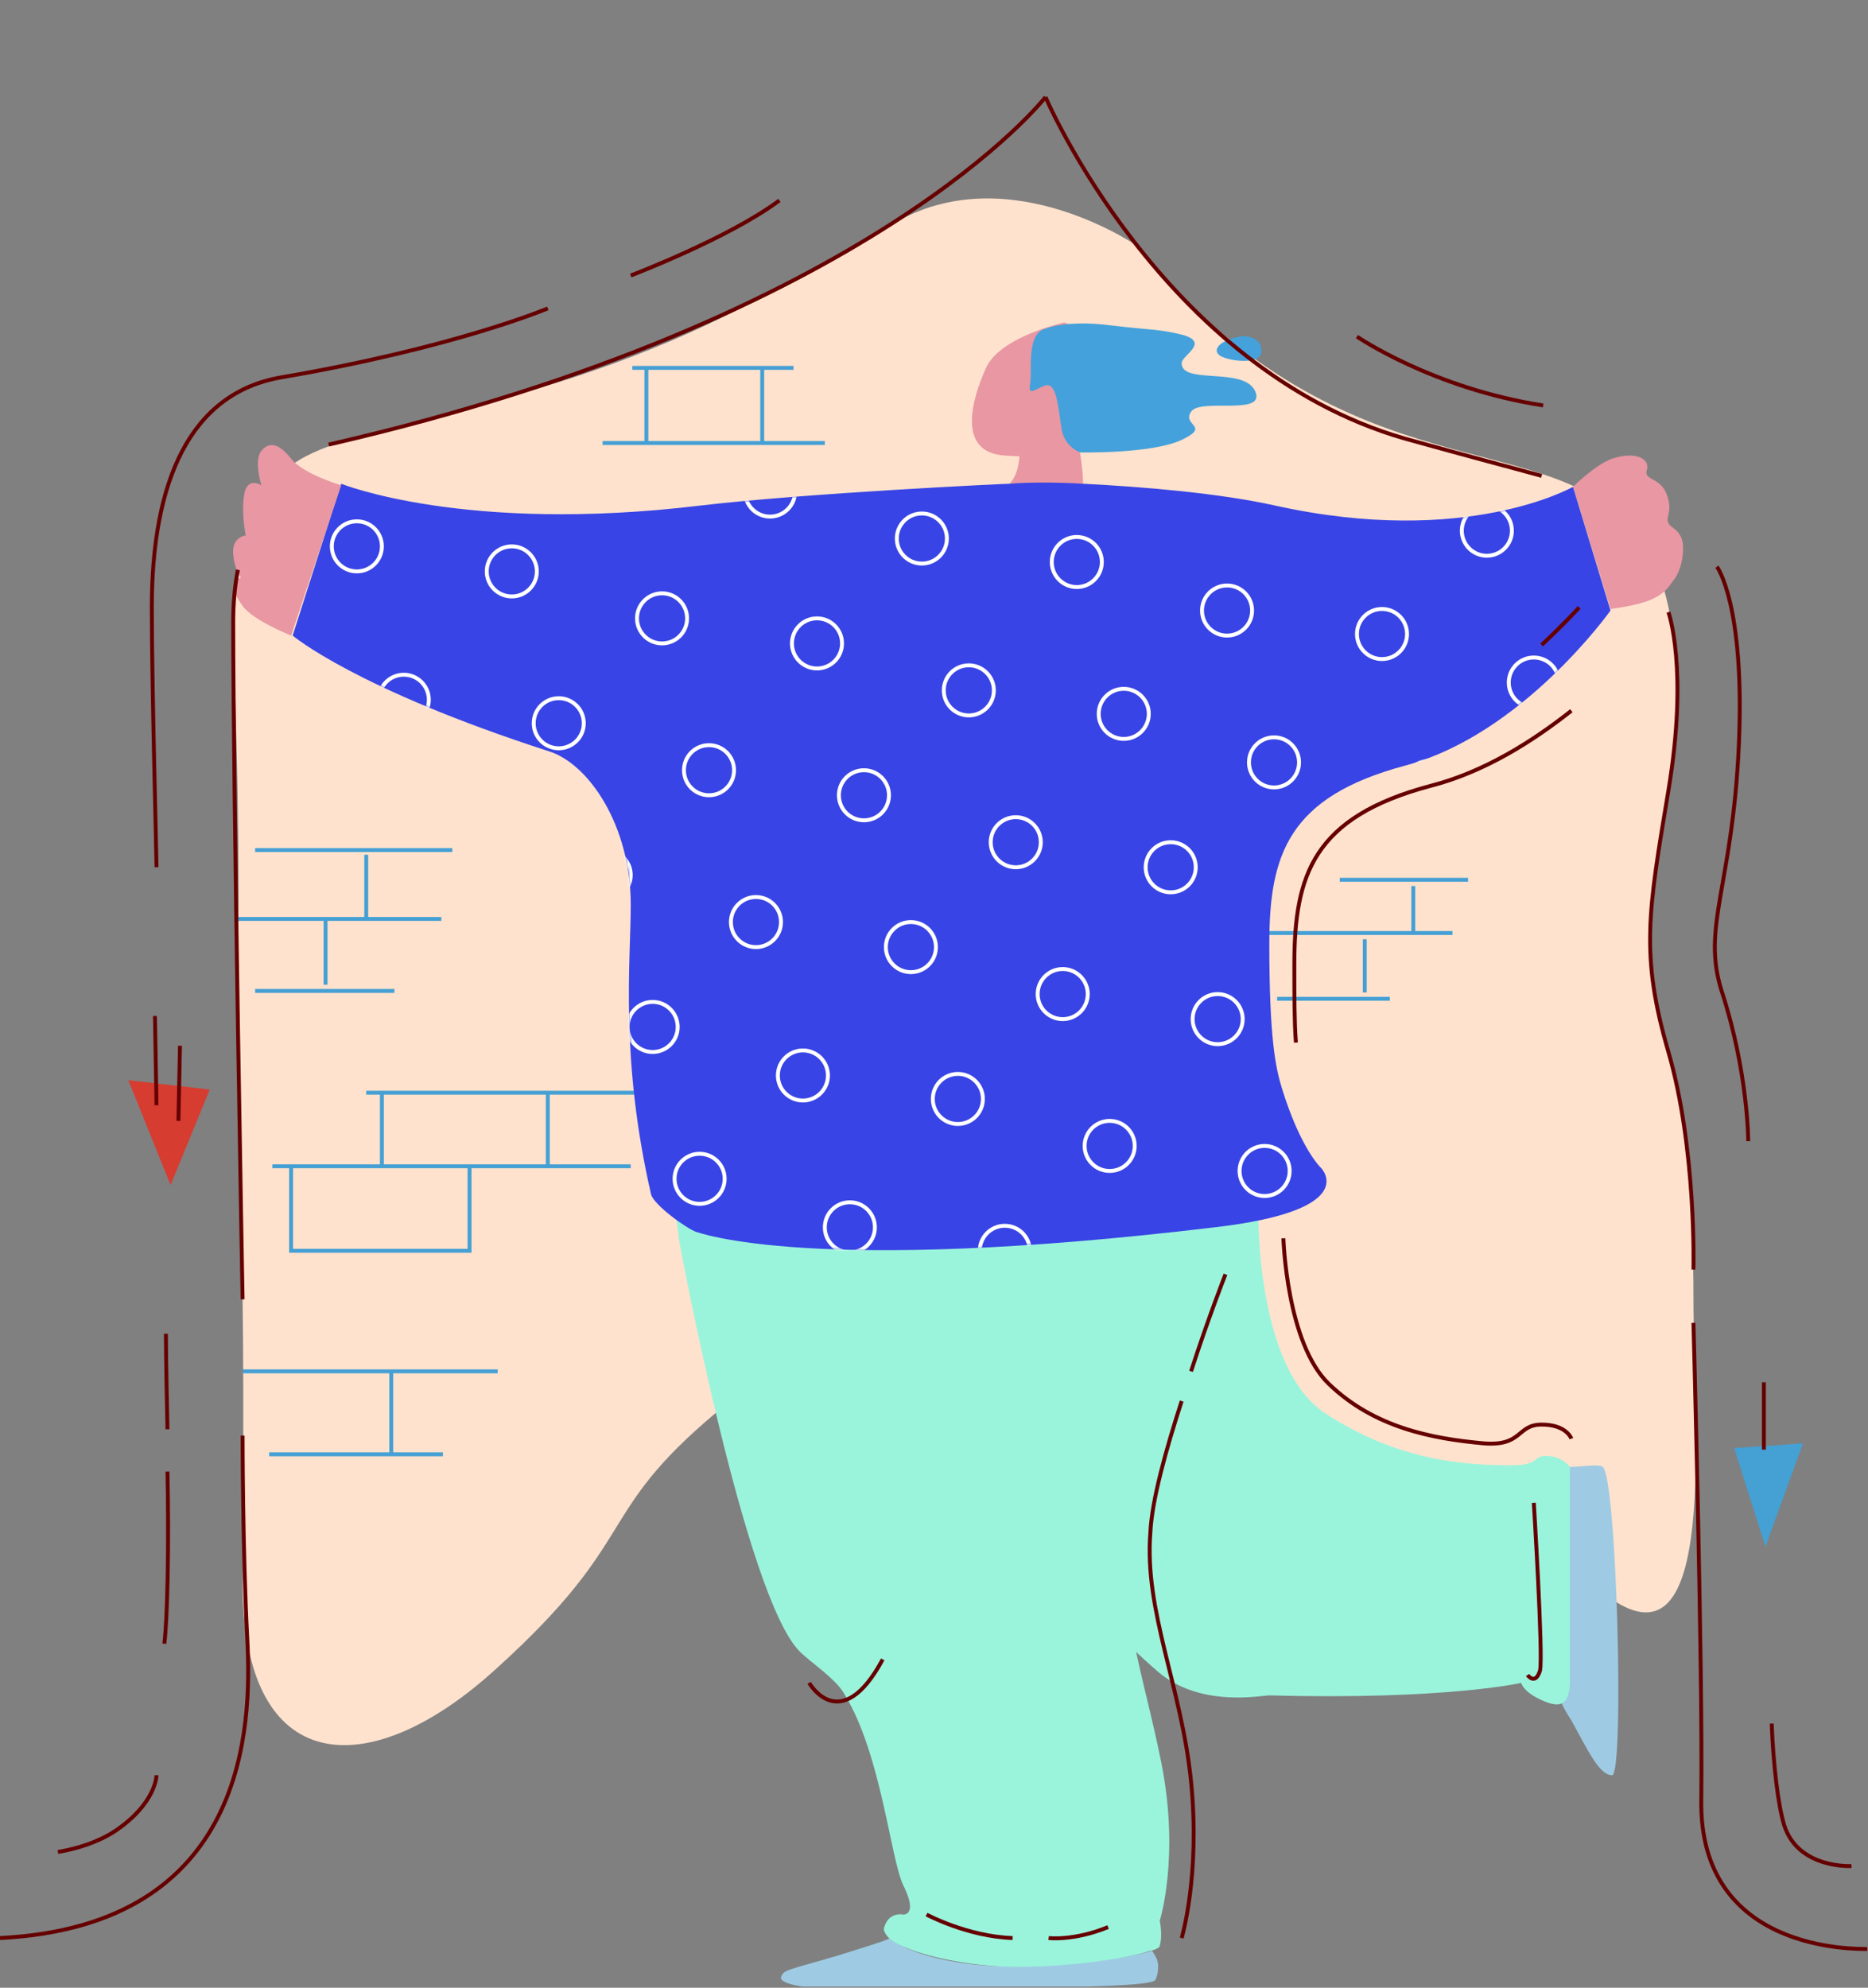 <svg width="861" height="916" viewBox="0 0 861 916" fill="none" xmlns="http://www.w3.org/2000/svg">
<rect x="0" y="0" width="861" height="916" fill="#808080" stroke="none"/>
<g clip-path="url(#clip0)">
<path d="M525.174 113.979C525.174 113.979 466.741 72.859 414.08 101.715C387.388 116.143 346.99 142.113 300.099 160.869C209.204 197.66 134.901 197.66 126.244 225.073C118.308 251.043 111.816 230.844 108.209 280.62C106.766 298.655 111.095 365.745 109.652 441.491C108.209 504.974 111.095 551.864 111.816 598.755C112.537 651.416 111.816 702.635 111.816 729.327C111.816 819.501 170.249 822.386 228.682 769.003C295.771 708.406 273.408 698.307 330.398 650.695C438.607 561.242 653.582 675.222 742.313 736.541C792.089 771.168 780.547 658.63 780.547 597.312C780.547 560.521 777.662 528.78 772.612 499.924C768.283 476.118 760.348 458.804 760.348 429.227C760.348 401.814 771.169 373.68 772.612 329.675C774.055 305.148 770.448 280.62 765.398 266.914C736.542 190.446 649.254 235.173 551.144 142.834C538.159 131.292 525.174 113.979 525.174 113.979Z" fill="#FEE2CD"/>
<path d="M229.403 631.938H111.816" stroke="#45A0D4" stroke-width="1.803" stroke-miterlimit="10"/>
<path d="M291.443 169.526H365.746" stroke="#45A0D4" stroke-width="1.803" stroke-miterlimit="10"/>
<path d="M277.736 204.153H380.174" stroke="#45A0D4" stroke-width="1.803" stroke-miterlimit="10"/>
<path d="M351.318 169.526V204.153" stroke="#45A0D4" stroke-width="1.803" stroke-miterlimit="10"/>
<path d="M297.935 169.526V204.153" stroke="#45A0D4" stroke-width="1.803" stroke-miterlimit="10"/>
<path d="M581.443 429.948H669.453" stroke="#45A0D4" stroke-width="1.803" stroke-miterlimit="10"/>
<path d="M617.513 405.421H676.667" stroke="#45A0D4" stroke-width="1.803" stroke-miterlimit="10"/>
<path d="M588.657 460.249H640.597" stroke="#45A0D4" stroke-width="1.803" stroke-miterlimit="10"/>
<path d="M629.055 432.835V457.362" stroke="#45A0D4" stroke-width="1.803" stroke-miterlimit="10"/>
<path d="M651.418 408.307V429.948" stroke="#45A0D4" stroke-width="1.803" stroke-miterlimit="10"/>
<path d="M117.587 391.715H208.483" stroke="#45A0D4" stroke-width="1.803" stroke-miterlimit="10"/>
<path d="M108.931 423.456H203.433" stroke="#45A0D4" stroke-width="1.803" stroke-miterlimit="10"/>
<path d="M117.587 456.64H181.791" stroke="#45A0D4" stroke-width="1.803" stroke-miterlimit="10"/>
<path d="M150.05 423.456V453.755" stroke="#45A0D4" stroke-width="1.803" stroke-miterlimit="10"/>
<path d="M168.806 393.878V423.455" stroke="#45A0D4" stroke-width="1.803" stroke-miterlimit="10"/>
<path d="M168.806 503.532H299.378" stroke="#45A0D4" stroke-width="1.803" stroke-miterlimit="10"/>
<path d="M125.522 537.437H290.721" stroke="#45A0D4" stroke-width="1.803" stroke-miterlimit="10"/>
<path d="M176.02 503.532V537.438" stroke="#45A0D4" stroke-width="1.803" stroke-miterlimit="10"/>
<path d="M252.487 503.532V537.438" stroke="#45A0D4" stroke-width="1.803" stroke-miterlimit="10"/>
<path d="M134.179 537.437V576.392H216.418V537.437" stroke="#45A0D4" stroke-width="1.803" stroke-miterlimit="10"/>
<path d="M180.348 631.938V670.172" stroke="#45A0D4" stroke-width="1.803" stroke-miterlimit="10"/>
<path d="M124.08 670.172H204.154" stroke="#45A0D4" stroke-width="1.803" stroke-miterlimit="10"/>
<path d="M490.547 148.607C490.547 148.607 460.97 155.1 454.478 169.528C447.985 183.956 440.771 208.483 463.134 209.926C485.498 211.369 505.697 211.369 514.353 194.777C523.01 178.185 501.368 152.214 490.547 148.607Z" fill="#E897A3"/>
<path d="M725 224.352C725 224.352 735.1 214.253 743.035 211.367C753.856 207.76 761.07 211.367 758.905 217.138C758.184 221.467 765.398 220.024 768.284 227.959C771.169 235.894 767.562 238.059 769.005 240.944C769.726 243.108 772.612 243.108 774.776 247.437C776.94 251.765 775.498 262.586 771.169 267.636C769.005 270.521 767.562 273.407 761.07 276.292C754.577 279.178 742.313 280.621 742.313 280.621L725 224.352Z" fill="#E897A3"/>
<path d="M481.89 151.492C481.89 151.492 491.268 147.164 512.91 150.05C530.945 152.214 533.83 151.492 545.373 154.378C557.636 157.985 544.651 163.756 544.651 167.363C544.651 177.462 573.507 168.806 578.557 180.348C583.607 191.89 553.308 183.234 548.98 189.726C544.651 196.219 558.358 196.219 544.651 202.711C530.945 209.204 497.761 208.482 497.761 208.482C497.761 208.482 489.826 205.597 489.104 196.219C487.661 186.841 486.94 177.462 482.612 177.462C478.283 178.184 473.955 183.234 474.676 177.462C476.119 172.413 472.512 153.657 481.89 151.492Z" fill="#44A1DB"/>
<path d="M738.706 675.944C736.542 674.501 728.607 675.944 724.279 675.944C723.557 675.944 722.836 675.944 722.836 676.665V771.889C722.836 771.889 723.557 781.267 719.229 782.71C719.229 784.874 722.836 790.645 724.279 792.81C732.214 807.238 737.264 818.058 743.035 818.058C748.806 818.058 745.199 680.272 738.706 675.944Z" fill="#9ECBE3"/>
<path d="M723.557 773.331V677.386V675.943C723.557 675.943 719.95 670.894 712.736 670.894C706.244 670.894 709.851 675.222 696.866 675.222C674.502 675.222 644.204 673.058 611.02 651.416C577.836 629.774 580 555.471 580 555.471H323.905C323.905 555.471 356.368 579.998 378.01 608.854C399.652 637.71 502.811 743.754 533.831 770.446C553.308 787.038 581.443 781.267 585.05 781.267C666.567 783.431 701.194 775.496 701.194 775.496C701.194 775.496 701.915 780.545 714.179 784.874C717.065 785.595 718.507 785.595 719.95 784.874C724.279 782.71 723.557 773.331 723.557 773.331Z" fill="#9AF4DC"/>
<path d="M499.204 222.91C499.204 216.417 497.761 208.482 497.761 208.482L469.627 201.989C469.627 201.989 471.791 216.417 465.298 222.91C474.677 222.91 486.219 222.91 499.204 222.91Z" fill="#E897A3"/>
<path d="M460.249 906.068C437.886 905.347 416.965 899.576 410.473 893.083C407.587 894.526 400.373 896.69 386.667 901.018C362.139 908.232 361.418 907.511 359.975 911.118C359.254 914.725 374.403 916.889 389.552 916.168C403.98 915.446 527.338 917.61 532.388 912.561C532.388 912.561 533.831 910.396 533.831 906.068C533.831 903.182 532.388 901.018 530.945 898.854C518.682 903.182 484.055 906.789 460.249 906.068Z" fill="#9ECBE3"/>
<path d="M559.079 572.064C559.079 569.9 559.079 567.736 559.079 565.572C553.308 567.015 546.816 567.736 538.88 568.457C463.134 579.278 349.876 561.244 314.527 555.472C314.527 555.472 314.527 555.472 313.806 555.472C313.084 555.472 311.642 554.751 310.92 554.751L313.084 572.064C313.084 572.064 343.383 735.821 368.632 761.069C373.681 766.119 385.945 774.054 389.552 781.268C406.144 808.681 410.473 856.293 416.244 868.557C423.458 882.985 416.244 882.263 416.244 882.263C416.244 882.263 409.751 880.821 407.587 888.035C406.866 889.477 408.308 891.642 409.751 893.084C416.244 898.855 437.164 904.627 459.527 906.069C483.333 907.512 518.681 903.184 530.224 898.855H530.945C533.109 898.134 534.552 897.413 534.552 896.691C535.995 891.642 534.552 885.149 534.552 885.149C534.552 885.149 543.93 855.572 535.273 812.288C526.617 769.005 514.353 739.428 521.567 704.079C528.781 668.731 558.358 597.313 559.079 572.064Z" fill="#9AF4DC"/>
<path d="M725 224.354C725 224.354 675.945 252.488 587.935 233.011C561.965 227.24 527.338 224.354 499.204 222.911C486.219 222.19 474.677 222.19 465.299 222.911C463.134 222.911 371.517 227.24 322.463 233.011C214.254 245.996 157.264 222.911 157.264 222.911L134.901 292.886C134.901 292.886 163.756 317.414 253.209 346.269C271.244 352.041 290.721 380.175 290.721 416.966C290.721 442.936 285.672 487.662 300.1 550.424C301.542 555.473 316.692 566.294 321.02 567.737C321.741 567.737 372.96 587.936 559.801 565.573C628.333 557.638 608.856 538.16 608.856 538.16C608.856 538.16 599.478 529.503 590.821 501.369C587.935 491.991 585.05 478.284 585.05 435.001C585.05 393.881 593.707 367.19 647.811 352.762C701.915 338.334 742.313 281.344 742.313 281.344L725 224.354Z" fill="#3844E5"/>
<path d="M571.343 155.098C560.522 157.262 558.358 162.312 563.408 164.476C568.457 166.64 581.443 168.083 581.443 161.591C581.443 155.82 574.95 154.377 571.343 155.098Z" fill="#44A1DB"/>
<path d="M544.652 645.646C537.438 668.01 530.945 691.094 530.224 706.244C527.338 742.313 544.652 777.661 548.98 820.945C553.308 864.229 544.652 893.084 544.652 893.084" stroke="#660000" stroke-width="1.803" stroke-miterlimit="10" stroke-linejoin="round"/>
<path d="M564.851 587.215C564.851 587.215 556.915 607.414 548.98 631.941" stroke="#660000" stroke-width="1.803" stroke-miterlimit="10" stroke-linejoin="round"/>
<path d="M372.96 775.498C372.96 775.498 387.388 800.746 406.866 764.677" stroke="#660000" stroke-width="1.803" stroke-miterlimit="10" stroke-linejoin="round"/>
<path d="M427.065 882.264C427.065 882.264 445.821 892.363 466.742 893.085" stroke="#660000" stroke-width="1.803" stroke-miterlimit="10" stroke-linejoin="round"/>
<path d="M483.333 893.084C483.333 893.084 494.875 894.527 510.746 888.034" stroke="#660000" stroke-width="1.803" stroke-miterlimit="10" stroke-linejoin="round"/>
<path d="M704.08 771.889C704.08 771.889 707.687 776.939 709.851 769.725C711.294 762.511 706.965 692.536 706.965 692.536" stroke="#660000" stroke-width="1.803" stroke-miterlimit="10" stroke-linejoin="round"/>
<path d="M157.264 223.632C157.264 223.632 139.95 218.582 134.179 211.368C128.408 204.154 124.08 203.433 120.473 207.761C116.866 212.09 120.473 223.632 120.473 223.632C120.473 223.632 113.98 219.304 112.537 227.96C111.095 236.617 113.259 246.716 113.259 246.716C113.259 246.716 106.766 247.438 107.488 255.373C108.209 263.309 111.095 266.194 111.095 266.194C111.095 266.194 103.159 267.637 111.816 279.179C116.144 285.672 134.179 292.886 134.179 292.886L157.264 223.632Z" fill="#E897A3"/>
<mask id="mask0" mask-type="alpha" maskUnits="userSpaceOnUse" x="134" y="222" width="609" height="355">
<path d="M725 224.354C725 224.354 675.945 252.488 587.935 233.011C561.965 227.24 527.338 224.354 499.204 222.911C486.219 222.19 474.677 222.19 465.299 222.911C463.134 222.911 371.517 227.24 322.463 233.011C214.254 245.996 157.264 222.911 157.264 222.911L134.901 292.886C134.901 292.886 163.756 317.414 253.209 346.269C271.244 352.041 290.721 380.175 290.721 416.966C290.721 442.936 285.672 487.662 300.1 550.424C301.542 555.473 316.692 566.294 321.02 567.737C321.741 567.737 372.96 587.936 559.801 565.573C628.333 557.638 608.856 538.16 608.856 538.16C608.856 538.16 599.478 529.503 590.821 501.369C587.935 491.991 585.05 478.284 585.05 435.001C585.05 393.881 593.707 367.19 647.811 352.762C701.915 338.334 742.313 281.344 742.313 281.344L725 224.354Z" fill="#3844E5"/>
</mask>
<g mask="url(#mask0)">
<path d="M137.786 381.618C144.161 381.618 149.328 376.45 149.328 370.075C149.328 363.701 144.161 358.533 137.786 358.533C131.411 358.533 126.244 363.701 126.244 370.075C126.244 376.45 131.411 381.618 137.786 381.618Z" stroke="white" stroke-width="1.803" stroke-miterlimit="10" stroke-linejoin="round"/>
<path d="M159.428 451.592C165.803 451.592 170.97 446.425 170.97 440.05C170.97 433.675 165.803 428.508 159.428 428.508C153.053 428.508 147.886 433.675 147.886 440.05C147.886 446.425 153.053 451.592 159.428 451.592Z" stroke="white" stroke-width="1.803" stroke-miterlimit="10" stroke-linejoin="round"/>
<path d="M181.07 521.57C187.444 521.57 192.612 516.402 192.612 510.028C192.612 503.653 187.444 498.485 181.07 498.485C174.695 498.485 169.527 503.653 169.527 510.028C169.527 516.402 174.695 521.57 181.07 521.57Z" stroke="white" stroke-width="1.803" stroke-miterlimit="10" stroke-linejoin="round"/>
<path d="M202.711 591.545C209.086 591.545 214.254 586.377 214.254 580.002C214.254 573.628 209.086 568.46 202.711 568.46C196.337 568.46 191.169 573.628 191.169 580.002C191.169 586.377 196.337 591.545 202.711 591.545Z" stroke="white" stroke-width="1.803" stroke-miterlimit="10" stroke-linejoin="round"/>
<path d="M164.478 263.311C170.852 263.311 176.02 258.143 176.02 251.769C176.02 245.394 170.852 240.227 164.478 240.227C158.103 240.227 152.935 245.394 152.935 251.769C152.935 258.143 158.103 263.311 164.478 263.311Z" stroke="white" stroke-width="1.803" stroke-miterlimit="10" stroke-linejoin="round"/>
<path d="M186.12 334.006C192.494 334.006 197.662 328.839 197.662 322.464C197.662 316.09 192.494 310.922 186.12 310.922C179.745 310.922 174.577 316.09 174.577 322.464C174.577 328.839 179.745 334.006 186.12 334.006Z" stroke="white" stroke-width="1.803" stroke-miterlimit="10" stroke-linejoin="round"/>
<path d="M207.761 403.984C214.136 403.984 219.303 398.816 219.303 392.442C219.303 386.067 214.136 380.899 207.761 380.899C201.386 380.899 196.219 386.067 196.219 392.442C196.219 398.816 201.386 403.984 207.761 403.984Z" stroke="white" stroke-width="1.803" stroke-miterlimit="10" stroke-linejoin="round"/>
<path d="M229.403 473.958C235.778 473.958 240.945 468.79 240.945 462.415C240.945 456.041 235.778 450.873 229.403 450.873C223.028 450.873 217.861 456.041 217.861 462.415C217.861 468.79 223.028 473.958 229.403 473.958Z" stroke="white" stroke-width="1.803" stroke-miterlimit="10" stroke-linejoin="round"/>
<path d="M251.045 543.932C257.419 543.932 262.587 538.765 262.587 532.39C262.587 526.015 257.419 520.848 251.045 520.848C244.67 520.848 239.502 526.015 239.502 532.39C239.502 538.765 244.67 543.932 251.045 543.932Z" stroke="white" stroke-width="1.803" stroke-miterlimit="10" stroke-linejoin="round"/>
<path d="M235.895 274.854C242.27 274.854 247.438 269.686 247.438 263.312C247.438 256.937 242.27 251.77 235.895 251.77C229.521 251.77 224.353 256.937 224.353 263.312C224.353 269.686 229.521 274.854 235.895 274.854Z" stroke="white" stroke-width="1.803" stroke-miterlimit="10" stroke-linejoin="round"/>
<path d="M257.537 344.828C263.912 344.828 269.08 339.66 269.08 333.285C269.08 326.911 263.912 321.743 257.537 321.743C251.163 321.743 245.995 326.911 245.995 333.285C245.995 339.66 251.163 344.828 257.537 344.828Z" stroke="white" stroke-width="1.803" stroke-miterlimit="10" stroke-linejoin="round"/>
<path d="M279.179 414.802C285.554 414.802 290.721 409.635 290.721 403.26C290.721 396.885 285.554 391.718 279.179 391.718C272.804 391.718 267.637 396.885 267.637 403.26C267.637 409.635 272.804 414.802 279.179 414.802Z" stroke="white" stroke-width="1.803" stroke-miterlimit="10" stroke-linejoin="round"/>
<path d="M300.821 484.777C307.195 484.777 312.363 479.609 312.363 473.235C312.363 466.86 307.195 461.692 300.821 461.692C294.446 461.692 289.279 466.86 289.279 473.235C289.279 479.609 294.446 484.777 300.821 484.777Z" stroke="white" stroke-width="1.803" stroke-miterlimit="10" stroke-linejoin="round"/>
<path d="M322.463 554.755C328.837 554.755 334.005 549.587 334.005 543.212C334.005 536.838 328.837 531.67 322.463 531.67C316.088 531.67 310.92 536.838 310.92 543.212C310.92 549.587 316.088 554.755 322.463 554.755Z" stroke="white" stroke-width="1.803" stroke-miterlimit="10" stroke-linejoin="round"/>
<path d="M283.507 226.517C289.882 226.517 295.05 221.35 295.05 214.975C295.05 208.6 289.882 203.433 283.507 203.433C277.133 203.433 271.965 208.6 271.965 214.975C271.965 221.35 277.133 226.517 283.507 226.517Z" stroke="white" stroke-width="1.803" stroke-miterlimit="10" stroke-linejoin="round"/>
<path d="M305.149 296.495C311.524 296.495 316.692 291.327 316.692 284.952C316.692 278.578 311.524 273.41 305.149 273.41C298.775 273.41 293.607 278.578 293.607 284.952C293.607 291.327 298.775 296.495 305.149 296.495Z" stroke="white" stroke-width="1.803" stroke-miterlimit="10" stroke-linejoin="round"/>
<path d="M326.791 366.469C333.166 366.469 338.333 361.302 338.333 354.927C338.333 348.552 333.166 343.385 326.791 343.385C320.416 343.385 315.249 348.552 315.249 354.927C315.249 361.302 320.416 366.469 326.791 366.469Z" stroke="white" stroke-width="1.803" stroke-miterlimit="10" stroke-linejoin="round"/>
<path d="M348.433 436.444C354.808 436.444 359.975 431.276 359.975 424.902C359.975 418.527 354.808 413.359 348.433 413.359C342.058 413.359 336.891 418.527 336.891 424.902C336.891 431.276 342.058 436.444 348.433 436.444Z" stroke="white" stroke-width="1.803" stroke-miterlimit="10" stroke-linejoin="round"/>
<path d="M370.075 507.141C376.449 507.141 381.617 501.974 381.617 495.599C381.617 489.224 376.449 484.057 370.075 484.057C363.7 484.057 358.533 489.224 358.533 495.599C358.533 501.974 363.7 507.141 370.075 507.141Z" stroke="white" stroke-width="1.803" stroke-miterlimit="10" stroke-linejoin="round"/>
<path d="M391.716 577.116C398.091 577.116 403.259 571.948 403.259 565.574C403.259 559.199 398.091 554.031 391.716 554.031C385.342 554.031 380.174 559.199 380.174 565.574C380.174 571.948 385.342 577.116 391.716 577.116Z" stroke="white" stroke-width="1.803" stroke-miterlimit="10" stroke-linejoin="round"/>
<path d="M354.925 238.06C361.3 238.06 366.468 232.893 366.468 226.518C366.468 220.143 361.3 214.976 354.925 214.976C348.551 214.976 343.383 220.143 343.383 226.518C343.383 232.893 348.551 238.06 354.925 238.06Z" stroke="white" stroke-width="1.803" stroke-miterlimit="10" stroke-linejoin="round"/>
<path d="M376.567 308.037C382.942 308.037 388.11 302.869 388.11 296.494C388.11 290.12 382.942 284.952 376.567 284.952C370.193 284.952 365.025 290.12 365.025 296.494C365.025 302.869 370.193 308.037 376.567 308.037Z" stroke="white" stroke-width="1.803" stroke-miterlimit="10" stroke-linejoin="round"/>
<path d="M398.209 378.011C404.583 378.011 409.751 372.844 409.751 366.469C409.751 360.094 404.583 354.927 398.209 354.927C391.834 354.927 386.666 360.094 386.666 366.469C386.666 372.844 391.834 378.011 398.209 378.011Z" stroke="white" stroke-width="1.803" stroke-miterlimit="10" stroke-linejoin="round"/>
<path d="M419.851 447.986C426.225 447.986 431.393 442.818 431.393 436.444C431.393 430.069 426.225 424.901 419.851 424.901C413.476 424.901 408.308 430.069 408.308 436.444C408.308 442.818 413.476 447.986 419.851 447.986Z" stroke="white" stroke-width="1.803" stroke-miterlimit="10" stroke-linejoin="round"/>
<path d="M441.492 517.96C447.867 517.96 453.035 512.792 453.035 506.417C453.035 500.043 447.867 494.875 441.492 494.875C435.118 494.875 429.95 500.043 429.95 506.417C429.95 512.792 435.118 517.96 441.492 517.96Z" stroke="white" stroke-width="1.803" stroke-miterlimit="10" stroke-linejoin="round"/>
<path d="M463.134 587.938C469.509 587.938 474.677 582.77 474.677 576.396C474.677 570.021 469.509 564.854 463.134 564.854C456.76 564.854 451.592 570.021 451.592 576.396C451.592 582.77 456.76 587.938 463.134 587.938Z" stroke="white" stroke-width="1.803" stroke-miterlimit="10" stroke-linejoin="round"/>
<path d="M424.9 259.702C431.275 259.702 436.443 254.534 436.443 248.159C436.443 241.785 431.275 236.617 424.9 236.617C418.526 236.617 413.358 241.785 413.358 248.159C413.358 254.534 418.526 259.702 424.9 259.702Z" stroke="white" stroke-width="1.803" stroke-miterlimit="10" stroke-linejoin="round"/>
<path d="M446.542 329.679C452.917 329.679 458.085 324.512 458.085 318.137C458.085 311.762 452.917 306.595 446.542 306.595C440.168 306.595 435 311.762 435 318.137C435 324.512 440.168 329.679 446.542 329.679Z" stroke="white" stroke-width="1.803" stroke-miterlimit="10" stroke-linejoin="round"/>
<path d="M468.184 399.654C474.559 399.654 479.726 394.486 479.726 388.112C479.726 381.737 474.559 376.569 468.184 376.569C461.809 376.569 456.642 381.737 456.642 388.112C456.642 394.486 461.809 399.654 468.184 399.654Z" stroke="white" stroke-width="1.803" stroke-miterlimit="10" stroke-linejoin="round"/>
<path d="M489.826 469.628C496.2 469.628 501.368 464.46 501.368 458.085C501.368 451.711 496.2 446.543 489.826 446.543C483.451 446.543 478.283 451.711 478.283 458.085C478.283 464.46 483.451 469.628 489.826 469.628Z" stroke="white" stroke-width="1.803" stroke-miterlimit="10" stroke-linejoin="round"/>
<path d="M511.467 539.602C517.842 539.602 523.01 534.434 523.01 528.06C523.01 521.685 517.842 516.518 511.467 516.518C505.093 516.518 499.925 521.685 499.925 528.06C499.925 534.434 505.093 539.602 511.467 539.602Z" stroke="white" stroke-width="1.803" stroke-miterlimit="10" stroke-linejoin="round"/>
<path d="M496.318 270.524C502.693 270.524 507.861 265.356 507.861 258.982C507.861 252.607 502.693 247.439 496.318 247.439C489.944 247.439 484.776 252.607 484.776 258.982C484.776 265.356 489.944 270.524 496.318 270.524Z" stroke="white" stroke-width="1.803" stroke-miterlimit="10" stroke-linejoin="round"/>
<path d="M517.96 340.499C524.335 340.499 529.502 335.331 529.502 328.956C529.502 322.582 524.335 317.414 517.96 317.414C511.586 317.414 506.418 322.582 506.418 328.956C506.418 335.331 511.586 340.499 517.96 340.499Z" stroke="white" stroke-width="1.803" stroke-miterlimit="10" stroke-linejoin="round"/>
<path d="M539.602 411.196C545.977 411.196 551.145 406.028 551.145 399.654C551.145 393.279 545.977 388.111 539.602 388.111C533.228 388.111 528.06 393.279 528.06 399.654C528.06 406.028 533.228 411.196 539.602 411.196Z" stroke="white" stroke-width="1.803" stroke-miterlimit="10" stroke-linejoin="round"/>
<path d="M561.244 481.17C567.618 481.17 572.786 476.003 572.786 469.628C572.786 463.254 567.618 458.086 561.244 458.086C554.869 458.086 549.701 463.254 549.701 469.628C549.701 476.003 554.869 481.17 561.244 481.17Z" stroke="white" stroke-width="1.803" stroke-miterlimit="10" stroke-linejoin="round"/>
<path d="M582.886 551.144C589.26 551.144 594.428 545.977 594.428 539.602C594.428 533.227 589.26 528.06 582.886 528.06C576.511 528.06 571.343 533.227 571.343 539.602C571.343 545.977 576.511 551.144 582.886 551.144Z" stroke="white" stroke-width="1.803" stroke-miterlimit="10" stroke-linejoin="round"/>
<path d="M543.93 222.912C550.305 222.912 555.472 217.744 555.472 211.369C555.472 204.995 550.305 199.827 543.93 199.827C537.555 199.827 532.388 204.995 532.388 211.369C532.388 217.744 537.555 222.912 543.93 222.912Z" stroke="white" stroke-width="1.803" stroke-miterlimit="10" stroke-linejoin="round"/>
<path d="M565.572 292.889C571.947 292.889 577.114 287.722 577.114 281.347C577.114 274.972 571.947 269.805 565.572 269.805C559.197 269.805 554.03 274.972 554.03 281.347C554.03 287.722 559.197 292.889 565.572 292.889Z" stroke="white" stroke-width="1.803" stroke-miterlimit="10" stroke-linejoin="round"/>
<path d="M587.214 362.864C593.588 362.864 598.756 357.696 598.756 351.322C598.756 344.947 593.588 339.779 587.214 339.779C580.839 339.779 575.671 344.947 575.671 351.322C575.671 357.696 580.839 362.864 587.214 362.864Z" stroke="white" stroke-width="1.803" stroke-miterlimit="10" stroke-linejoin="round"/>
<path d="M609.577 432.838C615.952 432.838 621.119 427.67 621.119 421.295C621.119 414.921 615.952 409.753 609.577 409.753C603.202 409.753 598.035 414.921 598.035 421.295C598.035 427.67 603.202 432.838 609.577 432.838Z" stroke="white" stroke-width="1.803" stroke-miterlimit="10" stroke-linejoin="round"/>
<path d="M631.219 502.812C637.593 502.812 642.761 497.644 642.761 491.27C642.761 484.895 637.593 479.728 631.219 479.728C624.844 479.728 619.677 484.895 619.677 491.27C619.677 497.644 624.844 502.812 631.219 502.812Z" stroke="white" stroke-width="1.803" stroke-miterlimit="10" stroke-linejoin="round"/>
<path d="M652.86 572.789C659.235 572.789 664.403 567.621 664.403 561.246C664.403 554.872 659.235 549.704 652.86 549.704C646.486 549.704 641.318 554.872 641.318 561.246C641.318 567.621 646.486 572.789 652.86 572.789Z" stroke="white" stroke-width="1.803" stroke-miterlimit="10" stroke-linejoin="round"/>
<path d="M615.348 233.734C621.723 233.734 626.891 228.566 626.891 222.192C626.891 215.817 621.723 210.649 615.348 210.649C608.974 210.649 603.806 215.817 603.806 222.192C603.806 228.566 608.974 233.734 615.348 233.734Z" stroke="white" stroke-width="1.803" stroke-miterlimit="10" stroke-linejoin="round"/>
<path d="M636.99 303.709C643.365 303.709 648.532 298.541 648.532 292.166C648.532 285.792 643.365 280.624 636.99 280.624C630.615 280.624 625.448 285.792 625.448 292.166C625.448 298.541 630.615 303.709 636.99 303.709Z" stroke="white" stroke-width="1.803" stroke-miterlimit="10" stroke-linejoin="round"/>
<path d="M658.632 373.682C665.007 373.682 670.174 368.515 670.174 362.14C670.174 355.765 665.007 350.598 658.632 350.598C652.257 350.598 647.09 355.765 647.09 362.14C647.09 368.515 652.257 373.682 658.632 373.682Z" stroke="white" stroke-width="1.803" stroke-miterlimit="10" stroke-linejoin="round"/>
<path d="M680.995 443.66C687.369 443.66 692.537 438.492 692.537 432.118C692.537 425.743 687.369 420.575 680.995 420.575C674.62 420.575 669.453 425.743 669.453 432.118C669.453 438.492 674.62 443.66 680.995 443.66Z" stroke="white" stroke-width="1.803" stroke-miterlimit="10" stroke-linejoin="round"/>
<path d="M702.637 513.634C709.011 513.634 714.179 508.467 714.179 502.092C714.179 495.717 709.011 490.55 702.637 490.55C696.262 490.55 691.094 495.717 691.094 502.092C691.094 508.467 696.262 513.634 702.637 513.634Z" stroke="white" stroke-width="1.803" stroke-miterlimit="10" stroke-linejoin="round"/>
<path d="M724.278 584.332C730.653 584.332 735.821 579.164 735.821 572.789C735.821 566.415 730.653 561.247 724.278 561.247C717.904 561.247 712.736 566.415 712.736 572.789C712.736 579.164 717.904 584.332 724.278 584.332Z" stroke="white" stroke-width="1.803" stroke-miterlimit="10" stroke-linejoin="round"/>
<path d="M685.323 256.095C691.698 256.095 696.865 250.928 696.865 244.553C696.865 238.178 691.698 233.011 685.323 233.011C678.948 233.011 673.781 238.178 673.781 244.553C673.781 250.928 678.948 256.095 685.323 256.095Z" stroke="white" stroke-width="1.803" stroke-miterlimit="10" stroke-linejoin="round"/>
<path d="M706.965 326.073C713.34 326.073 718.507 320.905 718.507 314.531C718.507 308.156 713.34 302.988 706.965 302.988C700.59 302.988 695.423 308.156 695.423 314.531C695.423 320.905 700.59 326.073 706.965 326.073Z" stroke="white" stroke-width="1.803" stroke-miterlimit="10" stroke-linejoin="round"/>
<path d="M728.607 396.046C734.981 396.046 740.149 390.879 740.149 384.504C740.149 378.13 734.981 372.962 728.607 372.962C722.232 372.962 717.064 378.13 717.064 384.504C717.064 390.879 722.232 396.046 728.607 396.046Z" stroke="white" stroke-width="1.803" stroke-miterlimit="10" stroke-linejoin="round"/>
<path d="M750.249 466.021C756.623 466.021 761.791 460.853 761.791 454.479C761.791 448.104 756.623 442.937 750.249 442.937C743.874 442.937 738.706 448.104 738.706 454.479C738.706 460.853 743.874 466.021 750.249 466.021Z" stroke="white" stroke-width="1.803" stroke-miterlimit="10" stroke-linejoin="round"/>
</g>
<path d="M710.572 297.213C721.393 287.113 727.886 279.899 727.886 279.899" stroke="#660000" stroke-width="1.803" stroke-miterlimit="10" stroke-linejoin="round"/>
<path d="M831.045 665.125L799.304 667.289L813.731 712.737L831.045 665.125Z" fill="#45A0D4"/>
<path d="M769.005 282.062C769.005 282.062 778.383 308.033 769.005 364.301C759.627 420.57 756.02 440.048 769.005 484.774C781.99 529.5 780.547 585.048 780.547 585.048" stroke="#660000" stroke-width="1.803" stroke-miterlimit="10" stroke-linejoin="round"/>
<path d="M481.891 44.726C481.891 44.726 402.537 147.163 151.493 204.875" stroke="#660000" stroke-width="1.803" stroke-miterlimit="10" stroke-linejoin="round"/>
<path d="M111.816 598.758C111.816 598.758 107.487 363.584 107.487 285.673C107.487 272.688 109.652 262.589 109.652 262.589" stroke="#660000" stroke-width="1.803" stroke-miterlimit="10" stroke-linejoin="round"/>
<path d="M111.816 661.516C111.816 661.516 111.816 714.899 113.98 755.297C116.144 795.695 113.98 887.312 0 893.083" stroke="#660000" stroke-width="1.803" stroke-miterlimit="10" stroke-linejoin="round"/>
<path d="M252.488 142.114C252.488 142.114 209.925 160.149 129.851 173.856C87.289 181.069 69.975 222.189 69.975 279.9C69.975 315.97 72.139 393.88 72.139 399.652" stroke="#660000" stroke-width="1.803" stroke-miterlimit="10" stroke-linejoin="round"/>
<path d="M481.89 44.726C481.89 44.726 535.273 169.527 647.089 201.989C678.109 210.646 697.587 215.696 710.572 219.303" stroke="#660000" stroke-width="1.803" stroke-miterlimit="10" stroke-linejoin="round"/>
<path d="M780.547 609.576C780.547 609.576 784.875 768.283 784.154 828.88C782.711 899.576 854.851 898.133 861.343 898.133" stroke="#660000" stroke-width="1.803" stroke-miterlimit="10" stroke-linejoin="round"/>
<path d="M591.542 570.622C591.542 570.622 592.985 618.955 612.463 637.712C633.383 657.911 660.075 662.96 683.881 665.125C701.915 666.567 699.03 656.468 710.572 656.468C722.114 656.468 724.279 662.96 724.279 662.96" stroke="#660000" stroke-width="1.803" stroke-miterlimit="10" stroke-linejoin="round"/>
<path d="M77.189 678.111C77.91 712.017 77.189 745.922 75.746 757.465" stroke="#660000" stroke-width="1.803" stroke-miterlimit="10" stroke-linejoin="round"/>
<path d="M76.468 614.626C76.468 614.626 76.468 626.89 77.189 658.631" stroke="#660000" stroke-width="1.803" stroke-miterlimit="10" stroke-linejoin="round"/>
<path d="M625.448 155.1C625.448 155.1 660.075 178.906 711.294 186.841" stroke="#660000" stroke-width="1.803" stroke-miterlimit="10" stroke-linejoin="round"/>
<path d="M791.368 261.146C791.368 261.146 804.353 278.459 801.468 343.384C798.582 408.31 784.154 427.066 793.533 456.643C805.796 494.155 805.796 525.897 805.796 525.897" stroke="#660000" stroke-width="1.803" stroke-miterlimit="10" stroke-linejoin="round"/>
<path d="M813.01 636.991V668.011" stroke="#660000" stroke-width="1.803" stroke-miterlimit="10" stroke-linejoin="round"/>
<path d="M816.617 794.254C817.338 813.01 819.503 831.766 822.388 841.144C828.881 861.343 853.408 859.901 853.408 859.901" stroke="#660000" stroke-width="1.803" stroke-miterlimit="10" stroke-linejoin="round"/>
<path d="M597.314 480.448C596.592 471.07 596.592 459.528 596.592 444.378C596.592 403.259 605.249 376.567 659.353 362.14C684.602 355.647 706.965 341.219 724.279 327.513" stroke="#660000" stroke-width="1.803" stroke-miterlimit="10" stroke-linejoin="round"/>
<path d="M26.692 853.408C35.348 851.965 44.726 849.079 52.662 844.03C72.139 831.045 72.139 818.06 72.139 818.06" stroke="#660000" stroke-width="1.803" stroke-miterlimit="10" stroke-linejoin="round"/>
<path d="M290.721 126.966C290.721 126.966 336.169 109.652 359.253 92.339" stroke="#660000" stroke-width="1.803" stroke-miterlimit="10" stroke-linejoin="round"/>
<path d="M78.632 546.096L96.667 502.091L59.154 497.763L78.632 546.096Z" fill="#D63C30"/>
<path d="M82.96 481.891L82.239 516.517" stroke="#660000" stroke-width="1.803" stroke-miterlimit="10" stroke-linejoin="round"/>
<path d="M71.418 468.185L72.139 509.304" stroke="#660000" stroke-width="1.803" stroke-miterlimit="10" stroke-linejoin="round"/>
</g>
<defs>
<clipPath id="clip0">
<rect width="860.622" height="915.448" fill="white"/>
</clipPath>
</defs>
</svg>
